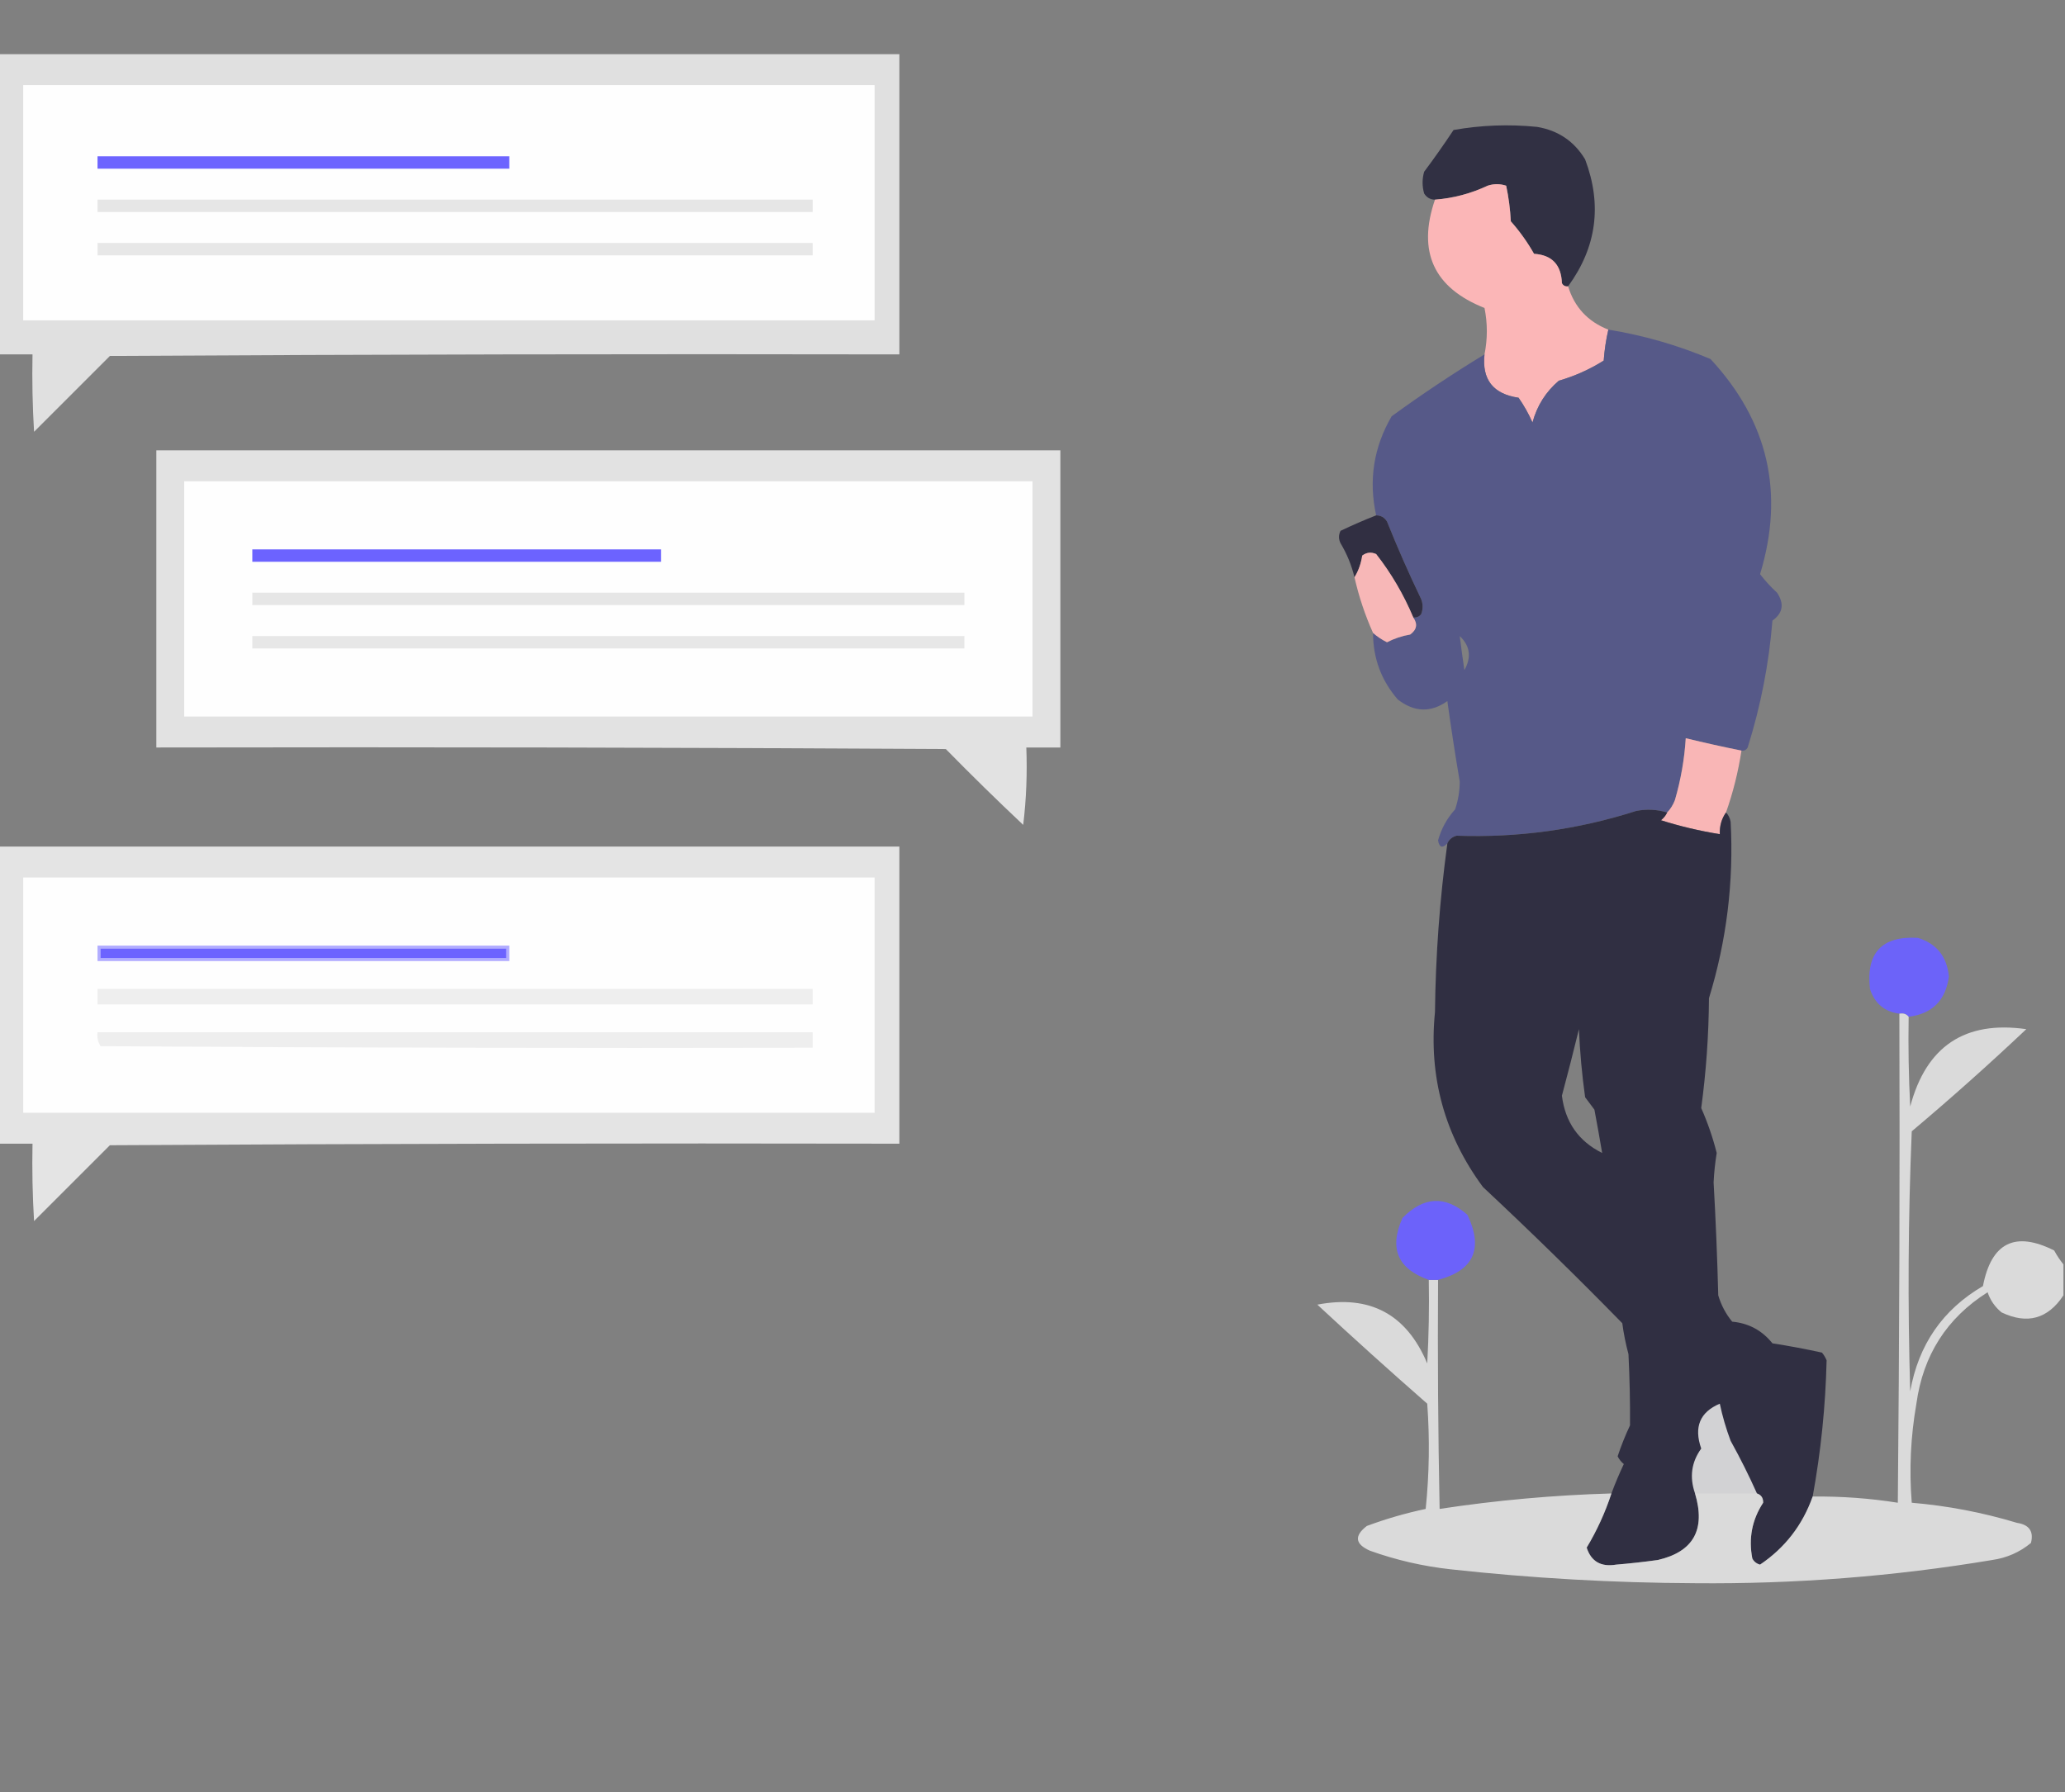 <?xml version="1.0" encoding="UTF-8"?>
<!DOCTYPE svg PUBLIC "-//W3C//DTD SVG 1.1//EN" "http://www.w3.org/Graphics/SVG/1.1/DTD/svg11.dtd">
<svg xmlns="http://www.w3.org/2000/svg" version="1.1" width="667px" height="579px" style="shape-rendering:geometricPrecision; text-rendering:geometricPrecision; image-rendering:optimizeQuality; fill-rule:evenodd; clip-rule:evenodd" xmlns:xlink="http://www.w3.org/1999/xlink">
<rect width="100%" height="100%" fill="#808080" stroke="none"/>
<g><path style="opacity:0.937" fill="#e6e6e6" d="M -0.5,17.5 C 96.5,17.5 193.5,17.5 290.5,17.5C 290.5,49.833 290.5,82.167 290.5,114.5C 205.499,114.333 120.499,114.5 35.5,115C 27.333,123.167 19.167,131.333 11,139.5C 10.5,131.173 10.334,122.84 10.5,114.5C 6.833,114.5 3.167,114.5 -0.5,114.5C -0.5,82.167 -0.5,49.833 -0.5,17.5 Z"/></g>
<g><path style="opacity:1" fill="#fefefe" d="M 7.5,27.5 C 99.167,27.5 190.833,27.5 282.5,27.5C 282.5,52.833 282.5,78.167 282.5,103.5C 190.833,103.5 99.167,103.5 7.5,103.5C 7.5,78.167 7.5,52.833 7.5,27.5 Z"/></g>
<g><path style="opacity:0.972" fill="#2f2e41" d="M 506.5,92.5 C 505.624,92.631 504.957,92.297 504.5,91.5C 504.295,85.54 501.295,82.374 495.5,82C 493.368,78.236 490.868,74.736 488,71.5C 487.797,67.579 487.297,63.745 486.5,60C 484.5,59.333 482.5,59.333 480.5,60C 475.069,62.548 469.403,64.049 463.5,64.5C 461.983,64.489 460.816,63.823 460,62.5C 459.333,60.167 459.333,57.833 460,55.5C 463.29,51.088 466.456,46.588 469.5,42C 478.424,40.42 487.424,40.087 496.5,41C 503.319,42.153 508.485,45.653 512,51.5C 517.546,66.214 515.713,79.881 506.5,92.5 Z"/></g>
<g><path style="opacity:1" fill="#6d64ff" d="M 31.5,50.5 C 75.833,50.5 120.167,50.5 164.5,50.5C 164.5,51.833 164.5,53.167 164.5,54.5C 120.167,54.5 75.833,54.5 31.5,54.5C 31.5,53.167 31.5,51.833 31.5,50.5 Z"/></g>
<g><path style="opacity:0.983" fill="#fdb7b8" d="M 506.5,92.5 C 508.546,99.238 512.88,103.905 519.5,106.5C 518.748,109.747 518.248,113.081 518,116.5C 513.508,119.327 508.675,121.494 503.5,123C 499.279,126.605 496.446,131.105 495,136.5C 493.753,133.671 492.253,131.005 490.5,128.5C 482.29,127.299 478.623,122.633 479.5,114.5C 480.503,109.483 480.503,104.483 479.5,99.5C 463.07,92.97 457.737,81.303 463.5,64.5C 469.403,64.049 475.069,62.548 480.5,60C 482.5,59.333 484.5,59.333 486.5,60C 487.297,63.745 487.797,67.579 488,71.5C 490.868,74.736 493.368,78.236 495.5,82C 501.295,82.374 504.295,85.54 504.5,91.5C 504.957,92.297 505.624,92.631 506.5,92.5 Z"/></g>
<g><path style="opacity:1" fill="#e6e6e6" d="M 31.5,64.5 C 108.5,64.5 185.5,64.5 262.5,64.5C 262.5,65.833 262.5,67.167 262.5,68.5C 185.5,68.5 108.5,68.5 31.5,68.5C 31.5,67.167 31.5,65.833 31.5,64.5 Z"/></g>
<g><path style="opacity:1" fill="#e7e7e7" d="M 31.5,78.5 C 108.5,78.5 185.5,78.5 262.5,78.5C 262.5,79.833 262.5,81.167 262.5,82.5C 185.5,82.5 108.5,82.5 31.5,82.5C 31.5,81.167 31.5,79.833 31.5,78.5 Z"/></g>
<g><path style="opacity:0.996" fill="#565988" d="M 519.5,106.5 C 530.849,108.337 541.849,111.504 552.5,116C 571.151,136.105 576.485,159.271 568.5,185.5C 570.149,187.65 571.982,189.65 574,191.5C 576.381,195.086 575.881,198.086 572.5,200.5C 571.372,214.473 568.705,228.14 564.5,241.5C 564.043,242.298 563.376,242.631 562.5,242.5C 556.587,241.315 550.587,239.982 544.5,238.5C 544.078,245.275 542.912,251.941 541,258.5C 540.392,260.066 539.558,261.4 538.5,262.5C 535.221,261.508 531.888,261.341 528.5,262C 509.657,268.034 490.323,270.7 470.5,270C 469.058,270.377 468.058,271.21 467.5,272.5C 465.876,274.137 464.876,273.803 464.5,271.5C 465.555,267.722 467.388,264.389 470,261.5C 470.993,258.592 471.493,255.592 471.5,252.5C 470.039,243.86 468.706,235.193 467.5,226.5C 462.183,230.289 456.85,230.122 451.5,226C 446.175,219.862 443.508,212.695 443.5,204.5C 444.857,205.685 446.357,206.685 448,207.5C 450.368,206.283 452.868,205.449 455.5,205C 457.635,203.444 457.968,201.611 456.5,199.5C 457.496,199.586 458.329,199.252 459,198.5C 459.667,196.833 459.667,195.167 459,193.5C 455.059,185.284 451.392,176.951 448,168.5C 447.184,167.177 446.017,166.511 444.5,166.5C 442.022,155.168 443.689,144.501 449.5,134.5C 459.264,127.389 469.264,120.723 479.5,114.5C 478.623,122.633 482.29,127.299 490.5,128.5C 492.253,131.005 493.753,133.671 495,136.5C 496.446,131.105 499.279,126.605 503.5,123C 508.675,121.494 513.508,119.327 518,116.5C 518.248,113.081 518.748,109.747 519.5,106.5 Z M 471.5,205.5 C 474.846,208.671 475.346,212.337 473,216.5C 472.452,212.83 471.952,209.163 471.5,205.5 Z"/></g>
<g><path style="opacity:0.959" fill="#e6e6e6" d="M 50.5,145.5 C 147.833,145.5 245.167,145.5 342.5,145.5C 342.5,177.5 342.5,209.5 342.5,241.5C 338.833,241.5 335.167,241.5 331.5,241.5C 331.831,249.86 331.498,258.193 330.5,266.5C 322.014,258.514 313.681,250.348 305.5,242C 220.501,241.5 135.501,241.333 50.5,241.5C 50.5,209.5 50.5,177.5 50.5,145.5 Z"/></g>
<g><path style="opacity:1" fill="#fefefe" d="M 59.5,155.5 C 150.833,155.5 242.167,155.5 333.5,155.5C 333.5,180.833 333.5,206.167 333.5,231.5C 242.167,231.5 150.833,231.5 59.5,231.5C 59.5,206.167 59.5,180.833 59.5,155.5 Z"/></g>
<g><path style="opacity:0.994" fill="#312f42" d="M 444.5,166.5 C 446.017,166.511 447.184,167.177 448,168.5C 451.392,176.951 455.059,185.284 459,193.5C 459.667,195.167 459.667,196.833 459,198.5C 458.329,199.252 457.496,199.586 456.5,199.5C 453.363,192.044 449.363,185.21 444.5,179C 442.888,178.28 441.388,178.446 440,179.5C 439.61,182.104 438.776,184.438 437.5,186.5C 436.566,182.627 435.066,178.961 433,175.5C 432.333,174.167 432.333,172.833 433,171.5C 436.786,169.69 440.619,168.023 444.5,166.5 Z"/></g>
<g><path style="opacity:1" fill="#6c63ff" d="M 81.5,177.5 C 125.5,177.5 169.5,177.5 213.5,177.5C 213.5,178.833 213.5,180.167 213.5,181.5C 169.5,181.5 125.5,181.5 81.5,181.5C 81.5,180.167 81.5,178.833 81.5,177.5 Z"/></g>
<g><path style="opacity:0.973" fill="#fab9b9" d="M 456.5,199.5 C 457.968,201.611 457.635,203.444 455.5,205C 452.868,205.449 450.368,206.283 448,207.5C 446.357,206.685 444.857,205.685 443.5,204.5C 440.903,198.71 438.903,192.71 437.5,186.5C 438.776,184.438 439.61,182.104 440,179.5C 441.388,178.446 442.888,178.28 444.5,179C 449.363,185.21 453.363,192.044 456.5,199.5 Z"/></g>
<g><path style="opacity:1" fill="#e6e6e6" d="M 81.5,191.5 C 158.167,191.5 234.833,191.5 311.5,191.5C 311.5,192.833 311.5,194.167 311.5,195.5C 234.833,195.5 158.167,195.5 81.5,195.5C 81.5,194.167 81.5,192.833 81.5,191.5 Z"/></g>
<g><path style="opacity:1" fill="#e7e7e7" d="M 81.5,205.5 C 158.167,205.5 234.833,205.5 311.5,205.5C 311.5,206.833 311.5,208.167 311.5,209.5C 234.833,209.5 158.167,209.5 81.5,209.5C 81.5,208.167 81.5,206.833 81.5,205.5 Z"/></g>
<g><path style="opacity:0.981" fill="#fbb7b7" d="M 562.5,242.5 C 561.455,249.345 559.789,256.011 557.5,262.5C 556.076,264.515 555.41,266.848 555.5,269.5C 549,268.458 542.667,266.958 536.5,265C 537.381,264.292 538.047,263.458 538.5,262.5C 539.558,261.4 540.392,260.066 541,258.5C 542.912,251.941 544.078,245.275 544.5,238.5C 550.587,239.982 556.587,241.315 562.5,242.5 Z"/></g>
<g><path style="opacity:0.984" fill="#2f2e41" d="M 538.5,262.5 C 538.047,263.458 537.381,264.292 536.5,265C 542.667,266.958 549,268.458 555.5,269.5C 555.41,266.848 556.076,264.515 557.5,262.5C 558.268,263.263 558.768,264.263 559,265.5C 560.039,284.894 557.706,303.894 552,322.5C 551.921,334.397 551.088,346.23 549.5,358C 551.56,362.636 553.226,367.469 554.5,372.5C 553.989,375.646 553.655,378.813 553.5,382C 554.189,394.158 554.689,406.324 555,418.5C 555.937,421.656 557.437,424.489 559.5,427C 564.828,427.497 569.162,429.831 572.5,434C 577.875,434.838 583.208,435.838 588.5,437C 589.126,437.75 589.626,438.584 590,439.5C 589.65,454.3 588.15,468.967 585.5,483.5C 582.225,492.732 576.559,500.065 568.5,505.5C 567.353,505.182 566.519,504.516 566,503.5C 564.748,496.986 565.914,490.986 569.5,485.5C 569.547,483.962 568.88,482.962 567.5,482.5C 564.928,476.744 562.094,471.078 559,465.5C 557.523,461.57 556.356,457.57 555.5,453.5C 549.069,456.221 547.069,461.055 549.5,468C 546.324,472.395 545.658,477.228 547.5,482.5C 550.99,494.173 546.99,501.34 535.5,504C 531.014,504.623 526.514,505.123 522,505.5C 517.111,506.315 513.944,504.481 512.5,500C 515.805,494.507 518.472,488.673 520.5,482.5C 521.689,479.286 523.023,476.12 524.5,473C 523.643,472.311 522.977,471.478 522.5,470.5C 523.638,467.087 524.971,463.754 526.5,460.5C 526.552,452.948 526.386,445.281 526,437.5C 525.118,434.211 524.452,430.877 524,427.5C 509.358,412.526 494.358,397.859 479,383.5C 466.591,366.703 461.425,347.87 463.5,327C 463.702,308.743 465.035,290.576 467.5,272.5C 468.058,271.21 469.058,270.377 470.5,270C 490.323,270.7 509.657,268.034 528.5,262C 531.888,261.341 535.221,261.508 538.5,262.5 Z M 517.5,372.5 C 509.904,368.721 505.571,362.554 504.5,354C 506.411,346.855 508.245,339.688 510,332.5C 510.313,339.868 510.98,347.201 512,354.5C 513,355.833 514,357.167 515,358.5C 515.882,363.179 516.715,367.846 517.5,372.5 Z M 567.5,482.5 C 560.833,482.5 554.167,482.5 547.5,482.5C 545.658,477.228 546.324,472.395 549.5,468C 547.069,461.055 549.069,456.221 555.5,453.5C 556.356,457.57 557.523,461.57 559,465.5C 562.094,471.078 564.928,476.744 567.5,482.5 Z"/></g>
<g><path style="opacity:0.977" fill="#e6e6e6" d="M -0.5,273.5 C 96.5,273.5 193.5,273.5 290.5,273.5C 290.5,305.5 290.5,337.5 290.5,369.5C 205.499,369.333 120.499,369.5 35.5,370C 27.333,378.167 19.167,386.333 11,394.5C 10.5,386.173 10.334,377.84 10.5,369.5C 6.833,369.5 3.167,369.5 -0.5,369.5C -0.5,337.5 -0.5,305.5 -0.5,273.5 Z"/></g>
<g><path style="opacity:1" fill="#fefefe" d="M 7.5,283.5 C 99.167,283.5 190.833,283.5 282.5,283.5C 282.5,308.833 282.5,334.167 282.5,359.5C 190.833,359.5 99.167,359.5 7.5,359.5C 7.5,334.167 7.5,308.833 7.5,283.5 Z"/></g>
<g><path style="opacity:0.951" fill="#6b62ff" d="M 616.5,328.5 C 615.791,327.596 614.791,327.263 613.5,327.5C 608.695,326.868 605.528,324.201 604,319.5C 602.676,307.825 607.843,302.325 619.5,303C 625.539,304.873 628.873,309.039 629.5,315.5C 628.452,323.215 624.119,327.548 616.5,328.5 Z"/></g>
<g><path style="opacity:1" fill="#b1acff" d="M 31.5,305.5 C 75.833,305.5 120.167,305.5 164.5,305.5C 164.5,307.167 164.5,308.833 164.5,310.5C 120.167,310.5 75.833,310.5 31.5,310.5C 31.5,308.833 31.5,307.167 31.5,305.5 Z"/></g>
<g><path style="opacity:1" fill="#6c63ff" d="M 32.5,306.5 C 76.167,306.5 119.833,306.5 163.5,306.5C 163.5,307.5 163.5,308.5 163.5,309.5C 119.833,309.5 76.167,309.5 32.5,309.5C 32.5,308.5 32.5,307.5 32.5,306.5 Z"/></g>
<g><path style="opacity:1" fill="#eeeeee" d="M 31.5,319.5 C 108.5,319.5 185.5,319.5 262.5,319.5C 262.5,321.167 262.5,322.833 262.5,324.5C 185.5,324.5 108.5,324.5 31.5,324.5C 31.5,322.833 31.5,321.167 31.5,319.5 Z"/></g>
<g><path style="opacity:0.895" fill="#e5e5e5" d="M 613.5,327.5 C 614.791,327.263 615.791,327.596 616.5,328.5C 616.334,338.172 616.5,347.839 617,357.5C 622.182,338.003 634.682,329.669 654.5,332.5C 642.49,343.842 630.157,354.842 617.5,365.5C 616.333,393.494 616.167,421.494 617,449.5C 619.683,434.423 627.517,423.09 640.5,415.5C 643.193,401.487 650.859,397.653 663.5,404C 664.399,405.652 665.399,407.152 666.5,408.5C 666.5,411.833 666.5,415.167 666.5,418.5C 661.452,426.126 654.785,427.959 646.5,424C 644.383,422.269 642.883,420.102 642,417.5C 628.827,425.817 621.16,437.817 619,453.5C 617.14,464.163 616.64,474.83 617.5,485.5C 629.061,486.482 640.394,488.649 651.5,492C 655.461,492.608 656.961,494.774 656,498.5C 652.372,501.49 648.205,503.323 643.5,504C 611.735,509.307 579.735,511.807 547.5,511.5C 521.085,511.39 494.752,509.89 468.5,507C 459.591,506.018 450.925,504.018 442.5,501C 437.675,498.865 437.341,496.199 441.5,493C 447.697,490.701 454.031,488.867 460.5,487.5C 461.666,476.181 461.832,464.848 461,453.5C 448.992,442.99 437.158,432.323 425.5,421.5C 442.479,418.239 454.313,424.573 461,440.5C 461.5,431.506 461.666,422.506 461.5,413.5C 462.5,413.5 463.5,413.5 464.5,413.5C 464.333,438.169 464.5,462.836 465,487.5C 483.352,484.706 501.852,483.04 520.5,482.5C 518.472,488.673 515.805,494.507 512.5,500C 513.944,504.481 517.111,506.315 522,505.5C 526.514,505.123 531.014,504.623 535.5,504C 546.99,501.34 550.99,494.173 547.5,482.5C 554.167,482.5 560.833,482.5 567.5,482.5C 568.88,482.962 569.547,483.962 569.5,485.5C 565.914,490.986 564.748,496.986 566,503.5C 566.519,504.516 567.353,505.182 568.5,505.5C 576.559,500.065 582.225,492.732 585.5,483.5C 594.774,483.396 603.941,484.062 613,485.5C 613.5,432.834 613.667,380.168 613.5,327.5 Z M 567.5,482.5 C 560.833,482.5 554.167,482.5 547.5,482.5C 545.658,477.228 546.324,472.395 549.5,468C 547.069,461.055 549.069,456.221 555.5,453.5C 556.356,457.57 557.523,461.57 559,465.5C 562.094,471.078 564.928,476.744 567.5,482.5 Z"/></g>
<g><path style="opacity:1" fill="#eeeeee" d="M 31.5,333.5 C 108.5,333.5 185.5,333.5 262.5,333.5C 262.5,335.167 262.5,336.833 262.5,338.5C 185.833,338.667 109.166,338.5 32.5,338C 31.62,336.644 31.287,335.144 31.5,333.5 Z"/></g>
<g><path style="opacity:0.965" fill="#6c62fe" d="M 464.5,413.5 C 463.5,413.5 462.5,413.5 461.5,413.5C 451.444,409.969 448.611,403.302 453,393.5C 459.871,386.506 466.871,386.172 474,392.5C 479.191,403.46 476.024,410.46 464.5,413.5 Z"/></g>
</svg>
